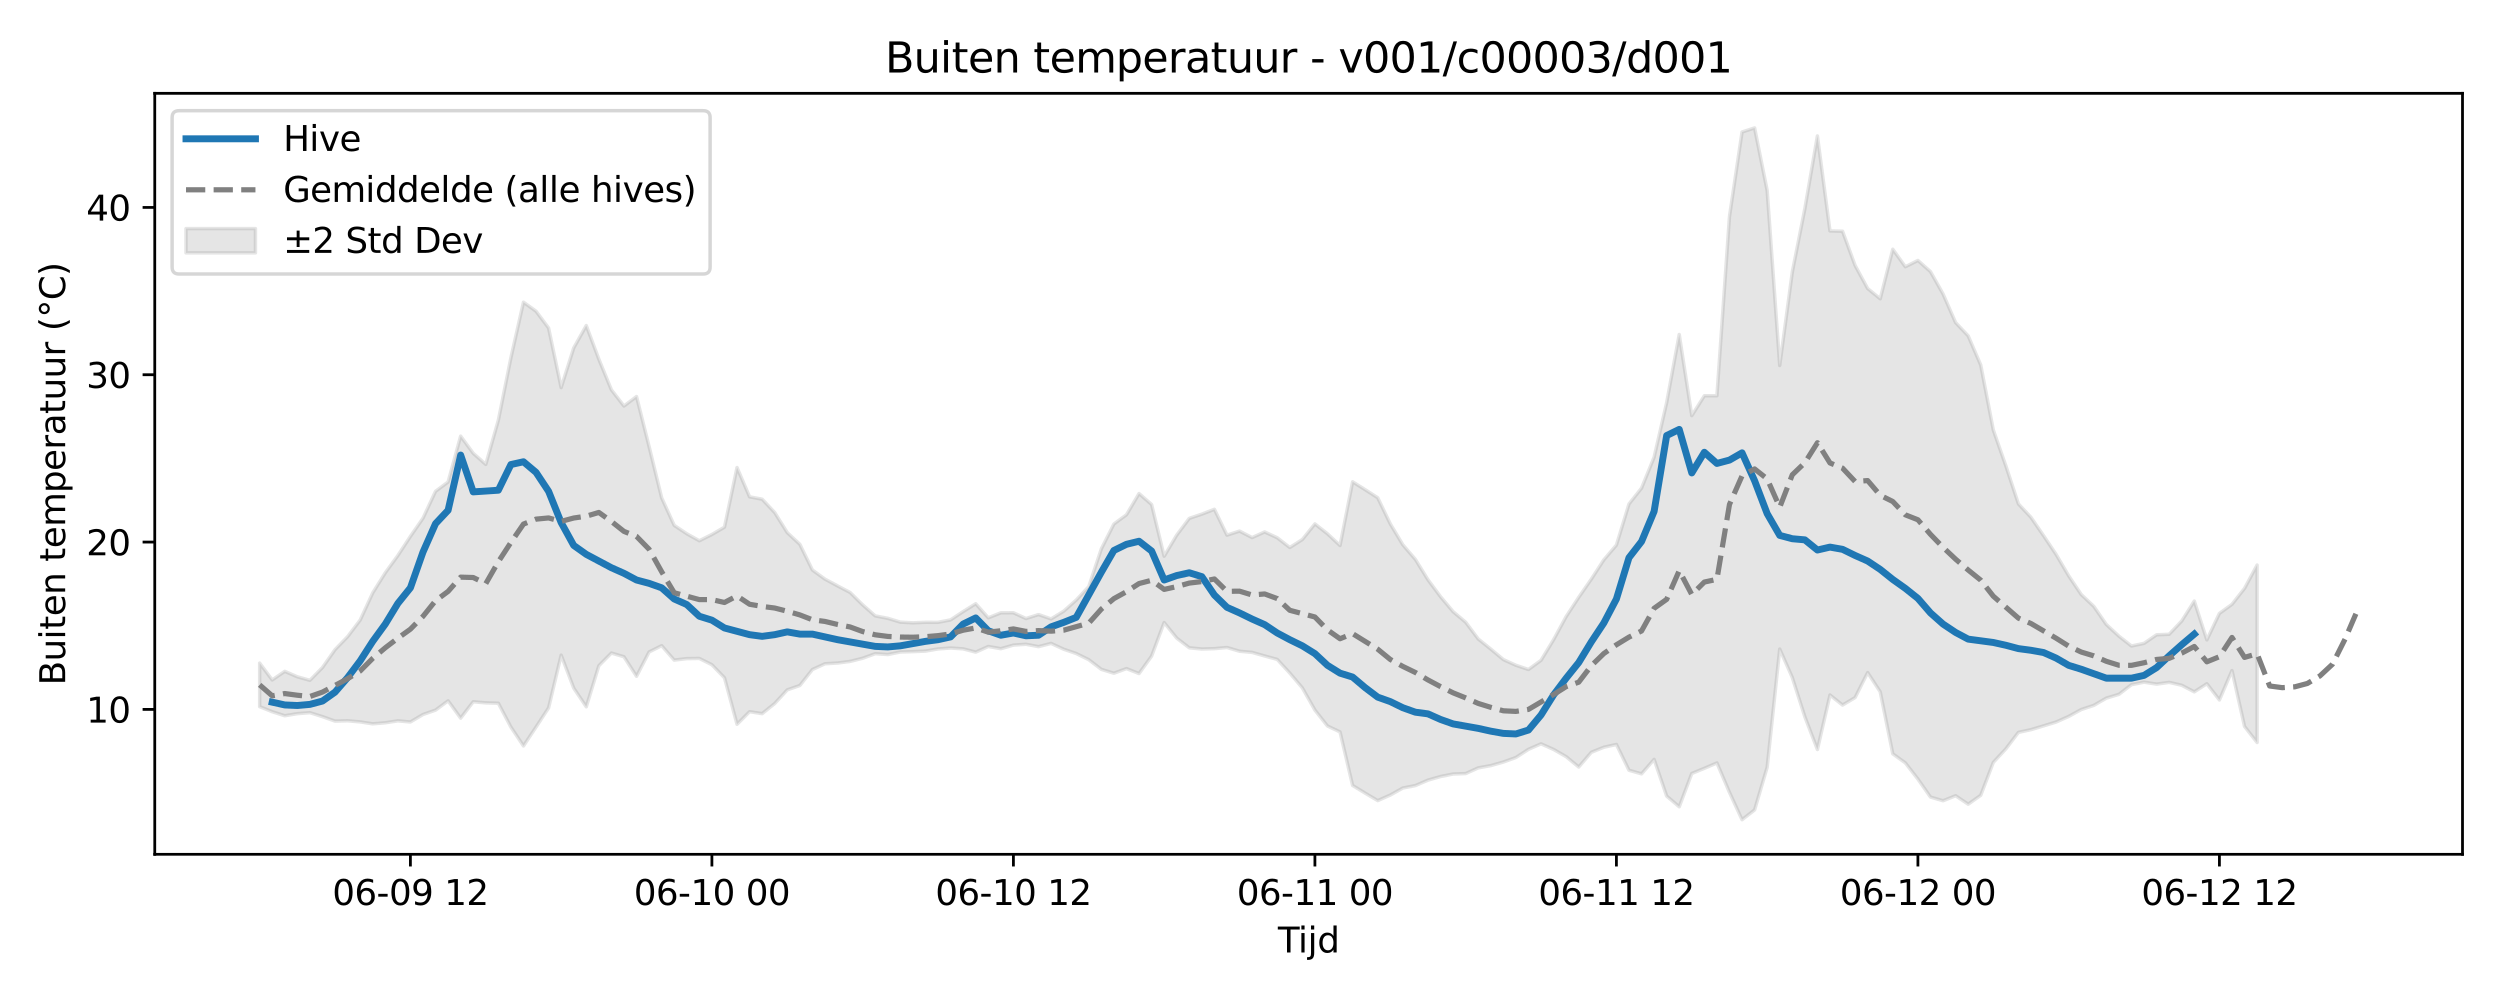 <?xml version="1.0" encoding="utf-8" standalone="no"?>
<!DOCTYPE svg PUBLIC "-//W3C//DTD SVG 1.1//EN"
  "http://www.w3.org/Graphics/SVG/1.1/DTD/svg11.dtd">
<svg xmlns:xlink="http://www.w3.org/1999/xlink" width="720pt" height="288pt" viewBox="0 0 720 288" xmlns="http://www.w3.org/2000/svg" version="1.1">
 <defs>
  <style type="text/css">*{stroke-linejoin: round; stroke-linecap: butt}</style>
 </defs>
 <g id="figure_1">
  <g id="patch_1">
   <path d="M 0 288 
L 720 288 
L 720 0 
L 0 0 
z
" style="fill: #ffffff"/>
  </g>
  <g id="axes_1">
   <g id="patch_2">
    <path d="M 44.57 246.04 
L 709.2 246.04 
L 709.2 26.88 
L 44.57 26.88 
z
" style="fill: #ffffff"/>
   </g>
   <g id="FillBetweenPolyCollection_1">
    <defs>
     <path id="m4e8c07da0f" d="M 74.78 -97.03 
L 74.78 -84.488 
L 78.398 -83.026 
L 82.016 -81.862 
L 85.635 -82.465 
L 89.253 -82.747 
L 92.871 -81.61 
L 96.489 -80.317 
L 100.107 -80.412 
L 103.725 -80.09 
L 107.343 -79.533 
L 110.961 -79.837 
L 114.579 -80.393 
L 118.197 -80.067 
L 121.815 -82.22 
L 125.433 -83.48 
L 129.051 -86.157 
L 132.669 -81.171 
L 136.287 -85.893 
L 139.905 -85.573 
L 143.523 -85.468 
L 147.141 -78.597 
L 150.759 -73.161 
L 154.377 -78.608 
L 157.995 -84.138 
L 161.613 -99.32 
L 165.231 -89.825 
L 168.849 -84.438 
L 172.467 -96.268 
L 176.085 -99.92 
L 179.703 -98.848 
L 183.321 -93.228 
L 186.939 -100.232 
L 190.557 -102.046 
L 194.175 -97.886 
L 197.793 -98.314 
L 201.411 -98.364 
L 205.029 -96.555 
L 208.647 -92.799 
L 212.265 -79.407 
L 215.883 -83.029 
L 219.501 -82.473 
L 223.119 -85.388 
L 226.737 -89.32 
L 230.355 -90.571 
L 233.973 -95.17 
L 237.591 -96.837 
L 241.209 -97.047 
L 244.827 -97.508 
L 248.445 -98.418 
L 252.063 -99.737 
L 255.681 -99.493 
L 259.299 -100.222 
L 262.917 -100.33 
L 266.535 -100.482 
L 270.153 -101.104 
L 273.771 -101.368 
L 277.389 -101.131 
L 281.008 -100.183 
L 284.626 -101.809 
L 288.244 -101.17 
L 291.862 -102.206 
L 295.48 -102.449 
L 299.098 -101.765 
L 302.716 -102.698 
L 306.334 -101.027 
L 309.952 -99.789 
L 313.57 -98.004 
L 317.188 -95.226 
L 320.806 -94.106 
L 324.424 -95.443 
L 328.042 -94.017 
L 331.66 -99.046 
L 335.278 -108.705 
L 338.896 -104.225 
L 342.514 -101.435 
L 346.132 -101.076 
L 349.75 -101.187 
L 353.368 -101.516 
L 356.986 -100.443 
L 360.604 -100.109 
L 364.222 -99.08 
L 367.84 -98.093 
L 371.458 -94.158 
L 375.076 -89.884 
L 378.694 -83.496 
L 382.312 -78.915 
L 385.93 -77.202 
L 389.548 -61.786 
L 393.166 -59.577 
L 396.784 -57.425 
L 400.402 -59.023 
L 404.02 -61.049 
L 407.638 -61.753 
L 411.256 -63.323 
L 414.874 -64.354 
L 418.492 -65.081 
L 422.11 -65.207 
L 425.728 -66.845 
L 429.346 -67.504 
L 432.964 -68.53 
L 436.582 -69.834 
L 440.2 -72.195 
L 443.818 -73.775 
L 447.436 -72.159 
L 451.054 -70.078 
L 454.672 -67.098 
L 458.29 -71.334 
L 461.908 -72.797 
L 465.526 -73.589 
L 469.144 -66.165 
L 472.762 -65.131 
L 476.381 -69.297 
L 479.999 -58.727 
L 483.617 -55.648 
L 487.235 -65.243 
L 490.853 -66.718 
L 494.471 -68.276 
L 498.089 -59.788 
L 501.707 -51.922 
L 505.325 -54.743 
L 508.943 -67.03 
L 512.561 -101.075 
L 516.179 -92.875 
L 519.797 -81.562 
L 523.415 -72.131 
L 527.033 -87.838 
L 530.651 -84.941 
L 534.269 -87.092 
L 537.887 -94.288 
L 541.505 -88.754 
L 545.123 -70.899 
L 548.741 -68.287 
L 552.359 -63.621 
L 555.977 -58.444 
L 559.595 -57.378 
L 563.213 -58.828 
L 566.831 -56.388 
L 570.449 -58.954 
L 574.067 -68.418 
L 577.685 -72.318 
L 581.303 -77.077 
L 584.921 -77.857 
L 588.539 -78.945 
L 592.157 -80.055 
L 595.775 -81.667 
L 599.393 -83.649 
L 603.011 -84.849 
L 606.629 -86.941 
L 610.247 -88.024 
L 613.865 -90.811 
L 617.483 -91.534 
L 621.101 -90.977 
L 624.719 -91.474 
L 628.337 -90.642 
L 631.955 -88.743 
L 635.573 -91.084 
L 639.191 -86.406 
L 642.809 -94.871 
L 646.427 -78.793 
L 650.045 -74.157 
L 650.045 -125.271 
L 650.045 -125.271 
L 646.427 -118.547 
L 642.809 -113.954 
L 639.191 -111.335 
L 635.573 -103.713 
L 631.955 -114.888 
L 628.337 -109.161 
L 624.719 -105.33 
L 621.101 -105.18 
L 617.483 -102.719 
L 613.865 -101.951 
L 610.247 -104.791 
L 606.629 -108.138 
L 603.011 -113.374 
L 599.393 -116.777 
L 595.775 -122.178 
L 592.157 -128.334 
L 588.539 -133.736 
L 584.921 -138.999 
L 581.303 -142.877 
L 577.685 -153.833 
L 574.067 -164.181 
L 570.449 -182.881 
L 566.831 -191.283 
L 563.213 -195.089 
L 559.595 -203.354 
L 555.977 -209.769 
L 552.359 -212.992 
L 548.741 -211.171 
L 545.123 -216.223 
L 541.505 -201.948 
L 537.887 -204.904 
L 534.269 -211.55 
L 530.651 -221.411 
L 527.033 -221.497 
L 523.415 -248.85 
L 519.797 -227.911 
L 516.179 -209.644 
L 512.561 -182.739 
L 508.943 -233.142 
L 505.325 -251.158 
L 501.707 -249.979 
L 498.089 -225.659 
L 494.471 -174.025 
L 490.853 -174.019 
L 487.235 -168.293 
L 483.617 -191.664 
L 479.999 -172.051 
L 476.381 -156.314 
L 472.762 -147.421 
L 469.144 -142.852 
L 465.526 -131.014 
L 461.908 -126.78 
L 458.29 -121.198 
L 454.672 -115.972 
L 451.054 -110.429 
L 447.436 -103.783 
L 443.818 -97.829 
L 440.2 -95.186 
L 436.582 -96.401 
L 432.964 -98.048 
L 429.346 -101.071 
L 425.728 -103.978 
L 422.11 -108.806 
L 418.492 -111.847 
L 414.874 -116.153 
L 411.256 -121.033 
L 407.638 -126.885 
L 404.02 -131.093 
L 400.402 -137.135 
L 396.784 -144.653 
L 393.166 -146.976 
L 389.548 -149.242 
L 385.93 -130.889 
L 382.312 -134.27 
L 378.694 -137.124 
L 375.076 -132.618 
L 371.458 -130.317 
L 367.84 -133.129 
L 364.222 -134.803 
L 360.604 -133.178 
L 356.986 -135.047 
L 353.368 -133.883 
L 349.75 -141.325 
L 346.132 -139.929 
L 342.514 -138.713 
L 338.896 -133.889 
L 335.278 -127.802 
L 331.66 -142.709 
L 328.042 -145.856 
L 324.424 -139.749 
L 320.806 -137.093 
L 317.188 -129.938 
L 313.57 -119.067 
L 309.952 -115.185 
L 306.334 -111.975 
L 302.716 -109.753 
L 299.098 -111.007 
L 295.48 -109.863 
L 291.862 -111.53 
L 288.244 -111.51 
L 284.626 -110.068 
L 281.008 -114.126 
L 277.389 -111.87 
L 273.771 -109.476 
L 270.153 -108.776 
L 266.535 -108.779 
L 262.917 -108.632 
L 259.299 -108.832 
L 255.681 -109.929 
L 252.063 -110.625 
L 248.445 -113.807 
L 244.827 -117.368 
L 241.209 -119.274 
L 237.591 -121.213 
L 233.973 -123.844 
L 230.355 -131.242 
L 226.737 -134.604 
L 223.119 -140.384 
L 219.501 -144.236 
L 215.883 -144.912 
L 212.265 -153.353 
L 208.647 -136.174 
L 205.029 -134.071 
L 201.411 -132.261 
L 197.793 -134.284 
L 194.175 -136.693 
L 190.557 -144.635 
L 186.939 -159.407 
L 183.321 -173.799 
L 179.703 -171.063 
L 176.085 -175.728 
L 172.467 -184.566 
L 168.849 -194.24 
L 165.231 -187.797 
L 161.613 -176.374 
L 157.995 -193.53 
L 154.377 -198.371 
L 150.759 -200.973 
L 147.141 -184.958 
L 143.523 -166.98 
L 139.905 -154.254 
L 136.287 -157.457 
L 132.669 -162.396 
L 129.051 -149.195 
L 125.433 -146.502 
L 121.815 -138.744 
L 118.197 -133.524 
L 114.579 -128.004 
L 110.961 -123.044 
L 107.343 -117.244 
L 103.725 -109.413 
L 100.107 -104.639 
L 96.489 -100.902 
L 92.871 -95.754 
L 89.253 -92.069 
L 85.635 -93.086 
L 82.016 -94.653 
L 78.398 -92.173 
L 74.78 -97.03 
z
" style="stroke: #808080; stroke-opacity: 0.2"/>
    </defs>
    <g clip-path="url(#p5888f7097f)">
     <use xlink:href="#m4e8c07da0f" x="0" y="288" style="fill: #808080; fill-opacity: 0.2; stroke: #808080; stroke-opacity: 0.2"/>
    </g>
   </g>
   <g id="matplotlib.axis_1">
    <g id="xtick_1">
     <g id="line2d_1">
      <defs>
       <path id="m072280ec1f" d="M 0 0 
L 0 3.5 
" style="stroke: #000000; stroke-width: 0.8"/>
      </defs>
      <g>
       <use xlink:href="#m072280ec1f" x="118.197" y="246.04" style="stroke: #000000; stroke-width: 0.8"/>
      </g>
     </g>
     <g id="text_1">
      <!-- 06-09 12 -->
      <g transform="translate(95.716 260.638) scale(0.1 -0.1)">
       <defs>
        <path id="DejaVuSans-30" d="M 2034 4250 
Q 1547 4250 1301 3770 
Q 1056 3291 1056 2328 
Q 1056 1369 1301 889 
Q 1547 409 2034 409 
Q 2525 409 2770 889 
Q 3016 1369 3016 2328 
Q 3016 3291 2770 3770 
Q 2525 4250 2034 4250 
z
M 2034 4750 
Q 2819 4750 3233 4129 
Q 3647 3509 3647 2328 
Q 3647 1150 3233 529 
Q 2819 -91 2034 -91 
Q 1250 -91 836 529 
Q 422 1150 422 2328 
Q 422 3509 836 4129 
Q 1250 4750 2034 4750 
z
" transform="scale(0.016)"/>
        <path id="DejaVuSans-36" d="M 2113 2584 
Q 1688 2584 1439 2293 
Q 1191 2003 1191 1497 
Q 1191 994 1439 701 
Q 1688 409 2113 409 
Q 2538 409 2786 701 
Q 3034 994 3034 1497 
Q 3034 2003 2786 2293 
Q 2538 2584 2113 2584 
z
M 3366 4563 
L 3366 3988 
Q 3128 4100 2886 4159 
Q 2644 4219 2406 4219 
Q 1781 4219 1451 3797 
Q 1122 3375 1075 2522 
Q 1259 2794 1537 2939 
Q 1816 3084 2150 3084 
Q 2853 3084 3261 2657 
Q 3669 2231 3669 1497 
Q 3669 778 3244 343 
Q 2819 -91 2113 -91 
Q 1303 -91 875 529 
Q 447 1150 447 2328 
Q 447 3434 972 4092 
Q 1497 4750 2381 4750 
Q 2619 4750 2861 4703 
Q 3103 4656 3366 4563 
z
" transform="scale(0.016)"/>
        <path id="DejaVuSans-2d" d="M 313 2009 
L 1997 2009 
L 1997 1497 
L 313 1497 
L 313 2009 
z
" transform="scale(0.016)"/>
        <path id="DejaVuSans-39" d="M 703 97 
L 703 672 
Q 941 559 1184 500 
Q 1428 441 1663 441 
Q 2288 441 2617 861 
Q 2947 1281 2994 2138 
Q 2813 1869 2534 1725 
Q 2256 1581 1919 1581 
Q 1219 1581 811 2004 
Q 403 2428 403 3163 
Q 403 3881 828 4315 
Q 1253 4750 1959 4750 
Q 2769 4750 3195 4129 
Q 3622 3509 3622 2328 
Q 3622 1225 3098 567 
Q 2575 -91 1691 -91 
Q 1453 -91 1209 -44 
Q 966 3 703 97 
z
M 1959 2075 
Q 2384 2075 2632 2365 
Q 2881 2656 2881 3163 
Q 2881 3666 2632 3958 
Q 2384 4250 1959 4250 
Q 1534 4250 1286 3958 
Q 1038 3666 1038 3163 
Q 1038 2656 1286 2365 
Q 1534 2075 1959 2075 
z
" transform="scale(0.016)"/>
        <path id="DejaVuSans-20" transform="scale(0.016)"/>
        <path id="DejaVuSans-31" d="M 794 531 
L 1825 531 
L 1825 4091 
L 703 3866 
L 703 4441 
L 1819 4666 
L 2450 4666 
L 2450 531 
L 3481 531 
L 3481 0 
L 794 0 
L 794 531 
z
" transform="scale(0.016)"/>
        <path id="DejaVuSans-32" d="M 1228 531 
L 3431 531 
L 3431 0 
L 469 0 
L 469 531 
Q 828 903 1448 1529 
Q 2069 2156 2228 2338 
Q 2531 2678 2651 2914 
Q 2772 3150 2772 3378 
Q 2772 3750 2511 3984 
Q 2250 4219 1831 4219 
Q 1534 4219 1204 4116 
Q 875 4013 500 3803 
L 500 4441 
Q 881 4594 1212 4672 
Q 1544 4750 1819 4750 
Q 2544 4750 2975 4387 
Q 3406 4025 3406 3419 
Q 3406 3131 3298 2873 
Q 3191 2616 2906 2266 
Q 2828 2175 2409 1742 
Q 1991 1309 1228 531 
z
" transform="scale(0.016)"/>
       </defs>
       <use xlink:href="#DejaVuSans-30"/>
       <use xlink:href="#DejaVuSans-36" transform="translate(63.623 0)"/>
       <use xlink:href="#DejaVuSans-2d" transform="translate(127.246 0)"/>
       <use xlink:href="#DejaVuSans-30" transform="translate(163.33 0)"/>
       <use xlink:href="#DejaVuSans-39" transform="translate(226.953 0)"/>
       <use xlink:href="#DejaVuSans-20" transform="translate(290.576 0)"/>
       <use xlink:href="#DejaVuSans-31" transform="translate(322.363 0)"/>
       <use xlink:href="#DejaVuSans-32" transform="translate(385.986 0)"/>
      </g>
     </g>
    </g>
    <g id="xtick_2">
     <g id="line2d_2">
      <g>
       <use xlink:href="#m072280ec1f" x="205.029" y="246.04" style="stroke: #000000; stroke-width: 0.8"/>
      </g>
     </g>
     <g id="text_2">
      <!-- 06-10 00 -->
      <g transform="translate(182.549 260.638) scale(0.1 -0.1)">
       <use xlink:href="#DejaVuSans-30"/>
       <use xlink:href="#DejaVuSans-36" transform="translate(63.623 0)"/>
       <use xlink:href="#DejaVuSans-2d" transform="translate(127.246 0)"/>
       <use xlink:href="#DejaVuSans-31" transform="translate(163.33 0)"/>
       <use xlink:href="#DejaVuSans-30" transform="translate(226.953 0)"/>
       <use xlink:href="#DejaVuSans-20" transform="translate(290.576 0)"/>
       <use xlink:href="#DejaVuSans-30" transform="translate(322.363 0)"/>
       <use xlink:href="#DejaVuSans-30" transform="translate(385.986 0)"/>
      </g>
     </g>
    </g>
    <g id="xtick_3">
     <g id="line2d_3">
      <g>
       <use xlink:href="#m072280ec1f" x="291.862" y="246.04" style="stroke: #000000; stroke-width: 0.8"/>
      </g>
     </g>
     <g id="text_3">
      <!-- 06-10 12 -->
      <g transform="translate(269.381 260.638) scale(0.1 -0.1)">
       <use xlink:href="#DejaVuSans-30"/>
       <use xlink:href="#DejaVuSans-36" transform="translate(63.623 0)"/>
       <use xlink:href="#DejaVuSans-2d" transform="translate(127.246 0)"/>
       <use xlink:href="#DejaVuSans-31" transform="translate(163.33 0)"/>
       <use xlink:href="#DejaVuSans-30" transform="translate(226.953 0)"/>
       <use xlink:href="#DejaVuSans-20" transform="translate(290.576 0)"/>
       <use xlink:href="#DejaVuSans-31" transform="translate(322.363 0)"/>
       <use xlink:href="#DejaVuSans-32" transform="translate(385.986 0)"/>
      </g>
     </g>
    </g>
    <g id="xtick_4">
     <g id="line2d_4">
      <g>
       <use xlink:href="#m072280ec1f" x="378.694" y="246.04" style="stroke: #000000; stroke-width: 0.8"/>
      </g>
     </g>
     <g id="text_4">
      <!-- 06-11 00 -->
      <g transform="translate(356.214 260.638) scale(0.1 -0.1)">
       <use xlink:href="#DejaVuSans-30"/>
       <use xlink:href="#DejaVuSans-36" transform="translate(63.623 0)"/>
       <use xlink:href="#DejaVuSans-2d" transform="translate(127.246 0)"/>
       <use xlink:href="#DejaVuSans-31" transform="translate(163.33 0)"/>
       <use xlink:href="#DejaVuSans-31" transform="translate(226.953 0)"/>
       <use xlink:href="#DejaVuSans-20" transform="translate(290.576 0)"/>
       <use xlink:href="#DejaVuSans-30" transform="translate(322.363 0)"/>
       <use xlink:href="#DejaVuSans-30" transform="translate(385.986 0)"/>
      </g>
     </g>
    </g>
    <g id="xtick_5">
     <g id="line2d_5">
      <g>
       <use xlink:href="#m072280ec1f" x="465.526" y="246.04" style="stroke: #000000; stroke-width: 0.8"/>
      </g>
     </g>
     <g id="text_5">
      <!-- 06-11 12 -->
      <g transform="translate(443.046 260.638) scale(0.1 -0.1)">
       <use xlink:href="#DejaVuSans-30"/>
       <use xlink:href="#DejaVuSans-36" transform="translate(63.623 0)"/>
       <use xlink:href="#DejaVuSans-2d" transform="translate(127.246 0)"/>
       <use xlink:href="#DejaVuSans-31" transform="translate(163.33 0)"/>
       <use xlink:href="#DejaVuSans-31" transform="translate(226.953 0)"/>
       <use xlink:href="#DejaVuSans-20" transform="translate(290.576 0)"/>
       <use xlink:href="#DejaVuSans-31" transform="translate(322.363 0)"/>
       <use xlink:href="#DejaVuSans-32" transform="translate(385.986 0)"/>
      </g>
     </g>
    </g>
    <g id="xtick_6">
     <g id="line2d_6">
      <g>
       <use xlink:href="#m072280ec1f" x="552.359" y="246.04" style="stroke: #000000; stroke-width: 0.8"/>
      </g>
     </g>
     <g id="text_6">
      <!-- 06-12 00 -->
      <g transform="translate(529.878 260.638) scale(0.1 -0.1)">
       <use xlink:href="#DejaVuSans-30"/>
       <use xlink:href="#DejaVuSans-36" transform="translate(63.623 0)"/>
       <use xlink:href="#DejaVuSans-2d" transform="translate(127.246 0)"/>
       <use xlink:href="#DejaVuSans-31" transform="translate(163.33 0)"/>
       <use xlink:href="#DejaVuSans-32" transform="translate(226.953 0)"/>
       <use xlink:href="#DejaVuSans-20" transform="translate(290.576 0)"/>
       <use xlink:href="#DejaVuSans-30" transform="translate(322.363 0)"/>
       <use xlink:href="#DejaVuSans-30" transform="translate(385.986 0)"/>
      </g>
     </g>
    </g>
    <g id="xtick_7">
     <g id="line2d_7">
      <g>
       <use xlink:href="#m072280ec1f" x="639.191" y="246.04" style="stroke: #000000; stroke-width: 0.8"/>
      </g>
     </g>
     <g id="text_7">
      <!-- 06-12 12 -->
      <g transform="translate(616.711 260.638) scale(0.1 -0.1)">
       <use xlink:href="#DejaVuSans-30"/>
       <use xlink:href="#DejaVuSans-36" transform="translate(63.623 0)"/>
       <use xlink:href="#DejaVuSans-2d" transform="translate(127.246 0)"/>
       <use xlink:href="#DejaVuSans-31" transform="translate(163.33 0)"/>
       <use xlink:href="#DejaVuSans-32" transform="translate(226.953 0)"/>
       <use xlink:href="#DejaVuSans-20" transform="translate(290.576 0)"/>
       <use xlink:href="#DejaVuSans-31" transform="translate(322.363 0)"/>
       <use xlink:href="#DejaVuSans-32" transform="translate(385.986 0)"/>
      </g>
     </g>
    </g>
    <g id="text_8">
     <!-- Tijd -->
     <g transform="translate(368.035 274.317) scale(0.1 -0.1)">
      <defs>
       <path id="DejaVuSans-54" d="M -19 4666 
L 3928 4666 
L 3928 4134 
L 2272 4134 
L 2272 0 
L 1638 0 
L 1638 4134 
L -19 4134 
L -19 4666 
z
" transform="scale(0.016)"/>
       <path id="DejaVuSans-69" d="M 603 3500 
L 1178 3500 
L 1178 0 
L 603 0 
L 603 3500 
z
M 603 4863 
L 1178 4863 
L 1178 4134 
L 603 4134 
L 603 4863 
z
" transform="scale(0.016)"/>
       <path id="DejaVuSans-6a" d="M 603 3500 
L 1178 3500 
L 1178 -63 
Q 1178 -731 923 -1031 
Q 669 -1331 103 -1331 
L -116 -1331 
L -116 -844 
L 38 -844 
Q 366 -844 484 -692 
Q 603 -541 603 -63 
L 603 3500 
z
M 603 4863 
L 1178 4863 
L 1178 4134 
L 603 4134 
L 603 4863 
z
" transform="scale(0.016)"/>
       <path id="DejaVuSans-64" d="M 2906 2969 
L 2906 4863 
L 3481 4863 
L 3481 0 
L 2906 0 
L 2906 525 
Q 2725 213 2448 61 
Q 2172 -91 1784 -91 
Q 1150 -91 751 415 
Q 353 922 353 1747 
Q 353 2572 751 3078 
Q 1150 3584 1784 3584 
Q 2172 3584 2448 3432 
Q 2725 3281 2906 2969 
z
M 947 1747 
Q 947 1113 1208 752 
Q 1469 391 1925 391 
Q 2381 391 2643 752 
Q 2906 1113 2906 1747 
Q 2906 2381 2643 2742 
Q 2381 3103 1925 3103 
Q 1469 3103 1208 2742 
Q 947 2381 947 1747 
z
" transform="scale(0.016)"/>
      </defs>
      <use xlink:href="#DejaVuSans-54"/>
      <use xlink:href="#DejaVuSans-69" transform="translate(57.959 0)"/>
      <use xlink:href="#DejaVuSans-6a" transform="translate(85.742 0)"/>
      <use xlink:href="#DejaVuSans-64" transform="translate(113.525 0)"/>
     </g>
    </g>
   </g>
   <g id="matplotlib.axis_2">
    <g id="ytick_1">
     <g id="line2d_8">
      <defs>
       <path id="mf2cceedff3" d="M 0 0 
L -3.5 0 
" style="stroke: #000000; stroke-width: 0.8"/>
      </defs>
      <g>
       <use xlink:href="#mf2cceedff3" x="44.57" y="204.309" style="stroke: #000000; stroke-width: 0.8"/>
      </g>
     </g>
     <g id="text_9">
      <!-- 10 -->
      <g transform="translate(24.845 208.108) scale(0.1 -0.1)">
       <use xlink:href="#DejaVuSans-31"/>
       <use xlink:href="#DejaVuSans-30" transform="translate(63.623 0)"/>
      </g>
     </g>
    </g>
    <g id="ytick_2">
     <g id="line2d_9">
      <g>
       <use xlink:href="#mf2cceedff3" x="44.57" y="156.119" style="stroke: #000000; stroke-width: 0.8"/>
      </g>
     </g>
     <g id="text_10">
      <!-- 20 -->
      <g transform="translate(24.845 159.918) scale(0.1 -0.1)">
       <use xlink:href="#DejaVuSans-32"/>
       <use xlink:href="#DejaVuSans-30" transform="translate(63.623 0)"/>
      </g>
     </g>
    </g>
    <g id="ytick_3">
     <g id="line2d_10">
      <g>
       <use xlink:href="#mf2cceedff3" x="44.57" y="107.929" style="stroke: #000000; stroke-width: 0.8"/>
      </g>
     </g>
     <g id="text_11">
      <!-- 30 -->
      <g transform="translate(24.845 111.729) scale(0.1 -0.1)">
       <defs>
        <path id="DejaVuSans-33" d="M 2597 2516 
Q 3050 2419 3304 2112 
Q 3559 1806 3559 1356 
Q 3559 666 3084 287 
Q 2609 -91 1734 -91 
Q 1441 -91 1130 -33 
Q 819 25 488 141 
L 488 750 
Q 750 597 1062 519 
Q 1375 441 1716 441 
Q 2309 441 2620 675 
Q 2931 909 2931 1356 
Q 2931 1769 2642 2001 
Q 2353 2234 1838 2234 
L 1294 2234 
L 1294 2753 
L 1863 2753 
Q 2328 2753 2575 2939 
Q 2822 3125 2822 3475 
Q 2822 3834 2567 4026 
Q 2313 4219 1838 4219 
Q 1578 4219 1281 4162 
Q 984 4106 628 3988 
L 628 4550 
Q 988 4650 1302 4700 
Q 1616 4750 1894 4750 
Q 2613 4750 3031 4423 
Q 3450 4097 3450 3541 
Q 3450 3153 3228 2886 
Q 3006 2619 2597 2516 
z
" transform="scale(0.016)"/>
       </defs>
       <use xlink:href="#DejaVuSans-33"/>
       <use xlink:href="#DejaVuSans-30" transform="translate(63.623 0)"/>
      </g>
     </g>
    </g>
    <g id="ytick_4">
     <g id="line2d_11">
      <g>
       <use xlink:href="#mf2cceedff3" x="44.57" y="59.739" style="stroke: #000000; stroke-width: 0.8"/>
      </g>
     </g>
     <g id="text_12">
      <!-- 40 -->
      <g transform="translate(24.845 63.539) scale(0.1 -0.1)">
       <defs>
        <path id="DejaVuSans-34" d="M 2419 4116 
L 825 1625 
L 2419 1625 
L 2419 4116 
z
M 2253 4666 
L 3047 4666 
L 3047 1625 
L 3713 1625 
L 3713 1100 
L 3047 1100 
L 3047 0 
L 2419 0 
L 2419 1100 
L 313 1100 
L 313 1709 
L 2253 4666 
z
" transform="scale(0.016)"/>
       </defs>
       <use xlink:href="#DejaVuSans-34"/>
       <use xlink:href="#DejaVuSans-30" transform="translate(63.623 0)"/>
      </g>
     </g>
    </g>
    <g id="text_13">
     <!-- Buiten temperatuur (°C) -->
     <g transform="translate(18.765 197.355) rotate(-90) scale(0.1 -0.1)">
      <defs>
       <path id="DejaVuSans-42" d="M 1259 2228 
L 1259 519 
L 2272 519 
Q 2781 519 3026 730 
Q 3272 941 3272 1375 
Q 3272 1813 3026 2020 
Q 2781 2228 2272 2228 
L 1259 2228 
z
M 1259 4147 
L 1259 2741 
L 2194 2741 
Q 2656 2741 2882 2914 
Q 3109 3088 3109 3444 
Q 3109 3797 2882 3972 
Q 2656 4147 2194 4147 
L 1259 4147 
z
M 628 4666 
L 2241 4666 
Q 2963 4666 3353 4366 
Q 3744 4066 3744 3513 
Q 3744 3084 3544 2831 
Q 3344 2578 2956 2516 
Q 3422 2416 3680 2098 
Q 3938 1781 3938 1306 
Q 3938 681 3513 340 
Q 3088 0 2303 0 
L 628 0 
L 628 4666 
z
" transform="scale(0.016)"/>
       <path id="DejaVuSans-75" d="M 544 1381 
L 544 3500 
L 1119 3500 
L 1119 1403 
Q 1119 906 1312 657 
Q 1506 409 1894 409 
Q 2359 409 2629 706 
Q 2900 1003 2900 1516 
L 2900 3500 
L 3475 3500 
L 3475 0 
L 2900 0 
L 2900 538 
Q 2691 219 2414 64 
Q 2138 -91 1772 -91 
Q 1169 -91 856 284 
Q 544 659 544 1381 
z
M 1991 3584 
L 1991 3584 
z
" transform="scale(0.016)"/>
       <path id="DejaVuSans-74" d="M 1172 4494 
L 1172 3500 
L 2356 3500 
L 2356 3053 
L 1172 3053 
L 1172 1153 
Q 1172 725 1289 603 
Q 1406 481 1766 481 
L 2356 481 
L 2356 0 
L 1766 0 
Q 1100 0 847 248 
Q 594 497 594 1153 
L 594 3053 
L 172 3053 
L 172 3500 
L 594 3500 
L 594 4494 
L 1172 4494 
z
" transform="scale(0.016)"/>
       <path id="DejaVuSans-65" d="M 3597 1894 
L 3597 1613 
L 953 1613 
Q 991 1019 1311 708 
Q 1631 397 2203 397 
Q 2534 397 2845 478 
Q 3156 559 3463 722 
L 3463 178 
Q 3153 47 2828 -22 
Q 2503 -91 2169 -91 
Q 1331 -91 842 396 
Q 353 884 353 1716 
Q 353 2575 817 3079 
Q 1281 3584 2069 3584 
Q 2775 3584 3186 3129 
Q 3597 2675 3597 1894 
z
M 3022 2063 
Q 3016 2534 2758 2815 
Q 2500 3097 2075 3097 
Q 1594 3097 1305 2825 
Q 1016 2553 972 2059 
L 3022 2063 
z
" transform="scale(0.016)"/>
       <path id="DejaVuSans-6e" d="M 3513 2113 
L 3513 0 
L 2938 0 
L 2938 2094 
Q 2938 2591 2744 2837 
Q 2550 3084 2163 3084 
Q 1697 3084 1428 2787 
Q 1159 2491 1159 1978 
L 1159 0 
L 581 0 
L 581 3500 
L 1159 3500 
L 1159 2956 
Q 1366 3272 1645 3428 
Q 1925 3584 2291 3584 
Q 2894 3584 3203 3211 
Q 3513 2838 3513 2113 
z
" transform="scale(0.016)"/>
       <path id="DejaVuSans-6d" d="M 3328 2828 
Q 3544 3216 3844 3400 
Q 4144 3584 4550 3584 
Q 5097 3584 5394 3201 
Q 5691 2819 5691 2113 
L 5691 0 
L 5113 0 
L 5113 2094 
Q 5113 2597 4934 2840 
Q 4756 3084 4391 3084 
Q 3944 3084 3684 2787 
Q 3425 2491 3425 1978 
L 3425 0 
L 2847 0 
L 2847 2094 
Q 2847 2600 2669 2842 
Q 2491 3084 2119 3084 
Q 1678 3084 1418 2786 
Q 1159 2488 1159 1978 
L 1159 0 
L 581 0 
L 581 3500 
L 1159 3500 
L 1159 2956 
Q 1356 3278 1631 3431 
Q 1906 3584 2284 3584 
Q 2666 3584 2933 3390 
Q 3200 3197 3328 2828 
z
" transform="scale(0.016)"/>
       <path id="DejaVuSans-70" d="M 1159 525 
L 1159 -1331 
L 581 -1331 
L 581 3500 
L 1159 3500 
L 1159 2969 
Q 1341 3281 1617 3432 
Q 1894 3584 2278 3584 
Q 2916 3584 3314 3078 
Q 3713 2572 3713 1747 
Q 3713 922 3314 415 
Q 2916 -91 2278 -91 
Q 1894 -91 1617 61 
Q 1341 213 1159 525 
z
M 3116 1747 
Q 3116 2381 2855 2742 
Q 2594 3103 2138 3103 
Q 1681 3103 1420 2742 
Q 1159 2381 1159 1747 
Q 1159 1113 1420 752 
Q 1681 391 2138 391 
Q 2594 391 2855 752 
Q 3116 1113 3116 1747 
z
" transform="scale(0.016)"/>
       <path id="DejaVuSans-72" d="M 2631 2963 
Q 2534 3019 2420 3045 
Q 2306 3072 2169 3072 
Q 1681 3072 1420 2755 
Q 1159 2438 1159 1844 
L 1159 0 
L 581 0 
L 581 3500 
L 1159 3500 
L 1159 2956 
Q 1341 3275 1631 3429 
Q 1922 3584 2338 3584 
Q 2397 3584 2469 3576 
Q 2541 3569 2628 3553 
L 2631 2963 
z
" transform="scale(0.016)"/>
       <path id="DejaVuSans-61" d="M 2194 1759 
Q 1497 1759 1228 1600 
Q 959 1441 959 1056 
Q 959 750 1161 570 
Q 1363 391 1709 391 
Q 2188 391 2477 730 
Q 2766 1069 2766 1631 
L 2766 1759 
L 2194 1759 
z
M 3341 1997 
L 3341 0 
L 2766 0 
L 2766 531 
Q 2569 213 2275 61 
Q 1981 -91 1556 -91 
Q 1019 -91 701 211 
Q 384 513 384 1019 
Q 384 1609 779 1909 
Q 1175 2209 1959 2209 
L 2766 2209 
L 2766 2266 
Q 2766 2663 2505 2880 
Q 2244 3097 1772 3097 
Q 1472 3097 1187 3025 
Q 903 2953 641 2809 
L 641 3341 
Q 956 3463 1253 3523 
Q 1550 3584 1831 3584 
Q 2591 3584 2966 3190 
Q 3341 2797 3341 1997 
z
" transform="scale(0.016)"/>
       <path id="DejaVuSans-28" d="M 1984 4856 
Q 1566 4138 1362 3434 
Q 1159 2731 1159 2009 
Q 1159 1288 1364 580 
Q 1569 -128 1984 -844 
L 1484 -844 
Q 1016 -109 783 600 
Q 550 1309 550 2009 
Q 550 2706 781 3412 
Q 1013 4119 1484 4856 
L 1984 4856 
z
" transform="scale(0.016)"/>
       <path id="DejaVuSans-b0" d="M 1600 4347 
Q 1350 4347 1178 4173 
Q 1006 4000 1006 3750 
Q 1006 3503 1178 3333 
Q 1350 3163 1600 3163 
Q 1850 3163 2022 3333 
Q 2194 3503 2194 3750 
Q 2194 3997 2020 4172 
Q 1847 4347 1600 4347 
z
M 1600 4750 
Q 1800 4750 1984 4673 
Q 2169 4597 2303 4453 
Q 2447 4313 2519 4134 
Q 2591 3956 2591 3750 
Q 2591 3338 2302 3052 
Q 2013 2766 1594 2766 
Q 1172 2766 890 3047 
Q 609 3328 609 3750 
Q 609 4169 896 4459 
Q 1184 4750 1600 4750 
z
" transform="scale(0.016)"/>
       <path id="DejaVuSans-43" d="M 4122 4306 
L 4122 3641 
Q 3803 3938 3442 4084 
Q 3081 4231 2675 4231 
Q 1875 4231 1450 3742 
Q 1025 3253 1025 2328 
Q 1025 1406 1450 917 
Q 1875 428 2675 428 
Q 3081 428 3442 575 
Q 3803 722 4122 1019 
L 4122 359 
Q 3791 134 3420 21 
Q 3050 -91 2638 -91 
Q 1578 -91 968 557 
Q 359 1206 359 2328 
Q 359 3453 968 4101 
Q 1578 4750 2638 4750 
Q 3056 4750 3426 4639 
Q 3797 4528 4122 4306 
z
" transform="scale(0.016)"/>
       <path id="DejaVuSans-29" d="M 513 4856 
L 1013 4856 
Q 1481 4119 1714 3412 
Q 1947 2706 1947 2009 
Q 1947 1309 1714 600 
Q 1481 -109 1013 -844 
L 513 -844 
Q 928 -128 1133 580 
Q 1338 1288 1338 2009 
Q 1338 2731 1133 3434 
Q 928 4138 513 4856 
z
" transform="scale(0.016)"/>
      </defs>
      <use xlink:href="#DejaVuSans-42"/>
      <use xlink:href="#DejaVuSans-75" transform="translate(68.604 0)"/>
      <use xlink:href="#DejaVuSans-69" transform="translate(131.982 0)"/>
      <use xlink:href="#DejaVuSans-74" transform="translate(159.766 0)"/>
      <use xlink:href="#DejaVuSans-65" transform="translate(198.975 0)"/>
      <use xlink:href="#DejaVuSans-6e" transform="translate(260.498 0)"/>
      <use xlink:href="#DejaVuSans-20" transform="translate(323.877 0)"/>
      <use xlink:href="#DejaVuSans-74" transform="translate(355.664 0)"/>
      <use xlink:href="#DejaVuSans-65" transform="translate(394.873 0)"/>
      <use xlink:href="#DejaVuSans-6d" transform="translate(456.396 0)"/>
      <use xlink:href="#DejaVuSans-70" transform="translate(553.809 0)"/>
      <use xlink:href="#DejaVuSans-65" transform="translate(617.285 0)"/>
      <use xlink:href="#DejaVuSans-72" transform="translate(678.809 0)"/>
      <use xlink:href="#DejaVuSans-61" transform="translate(719.922 0)"/>
      <use xlink:href="#DejaVuSans-74" transform="translate(781.201 0)"/>
      <use xlink:href="#DejaVuSans-75" transform="translate(820.41 0)"/>
      <use xlink:href="#DejaVuSans-75" transform="translate(883.789 0)"/>
      <use xlink:href="#DejaVuSans-72" transform="translate(947.168 0)"/>
      <use xlink:href="#DejaVuSans-20" transform="translate(988.281 0)"/>
      <use xlink:href="#DejaVuSans-28" transform="translate(1020.068 0)"/>
      <use xlink:href="#DejaVuSans-b0" transform="translate(1059.082 0)"/>
      <use xlink:href="#DejaVuSans-43" transform="translate(1109.082 0)"/>
      <use xlink:href="#DejaVuSans-29" transform="translate(1178.906 0)"/>
     </g>
    </g>
   </g>
   <g id="line2d_12">
    <path d="M 78.398 202.221 
L 82.016 203.024 
L 85.635 203.185 
L 89.253 202.864 
L 92.871 201.9 
L 96.489 199.33 
L 100.107 195.153 
L 103.725 190.334 
L 107.343 184.712 
L 110.961 179.732 
L 114.579 173.789 
L 118.197 169.291 
L 121.815 159.011 
L 125.433 150.818 
L 129.051 146.963 
L 132.669 131.061 
L 136.287 141.662 
L 143.523 141.18 
L 147.141 133.791 
L 150.759 132.988 
L 154.377 136.04 
L 157.995 141.502 
L 161.613 150.497 
L 165.231 157.083 
L 168.849 159.653 
L 176.085 163.508 
L 179.703 165.115 
L 183.321 167.042 
L 186.939 168.006 
L 190.557 169.291 
L 194.175 172.504 
L 197.793 174.11 
L 201.411 177.483 
L 205.029 178.608 
L 208.647 180.857 
L 215.883 182.784 
L 219.501 183.266 
L 223.119 182.784 
L 226.737 181.981 
L 230.355 182.624 
L 233.973 182.624 
L 241.209 184.23 
L 252.063 186.158 
L 255.681 186.318 
L 259.299 185.997 
L 266.535 184.712 
L 270.153 184.23 
L 273.771 183.427 
L 277.389 179.732 
L 281.008 177.965 
L 284.626 181.66 
L 288.244 182.945 
L 291.862 182.302 
L 295.48 183.106 
L 299.098 182.945 
L 302.716 180.536 
L 306.334 179.25 
L 309.952 177.805 
L 317.188 164.793 
L 320.806 158.529 
L 324.424 156.762 
L 328.042 155.878 
L 331.66 158.689 
L 335.278 167.042 
L 338.896 165.757 
L 342.514 164.954 
L 346.132 166.079 
L 349.75 171.379 
L 353.368 174.913 
L 356.986 176.52 
L 360.604 178.287 
L 364.222 179.893 
L 367.84 182.302 
L 371.458 184.23 
L 375.076 185.997 
L 378.694 188.246 
L 382.312 191.619 
L 385.93 193.868 
L 389.548 194.992 
L 393.166 198.045 
L 396.784 200.775 
L 400.402 202.06 
L 404.02 203.827 
L 407.638 205.112 
L 411.256 205.594 
L 414.874 207.201 
L 418.492 208.486 
L 425.728 209.771 
L 429.346 210.574 
L 432.964 211.216 
L 436.582 211.377 
L 440.2 210.253 
L 443.818 205.916 
L 447.436 200.133 
L 451.054 195.314 
L 454.672 190.816 
L 458.29 184.873 
L 461.908 179.411 
L 465.526 172.504 
L 469.144 160.617 
L 472.762 155.959 
L 476.381 147.284 
L 479.999 125.438 
L 483.617 123.671 
L 487.235 136.201 
L 490.853 130.257 
L 494.471 133.47 
L 498.089 132.506 
L 501.707 130.418 
L 505.325 138.45 
L 508.943 147.927 
L 512.561 154.192 
L 516.179 155.155 
L 519.797 155.477 
L 523.415 158.408 
L 527.033 157.565 
L 530.651 158.208 
L 534.269 159.974 
L 537.887 161.581 
L 541.505 163.99 
L 545.123 166.882 
L 548.741 169.452 
L 552.359 172.343 
L 555.977 176.52 
L 559.595 179.732 
L 563.213 182.142 
L 566.831 184.069 
L 574.067 185.033 
L 577.685 185.836 
L 581.303 186.8 
L 584.921 187.282 
L 588.539 187.925 
L 592.157 189.531 
L 595.775 191.619 
L 599.393 192.744 
L 606.629 195.314 
L 613.865 195.314 
L 617.483 194.511 
L 621.101 192.262 
L 624.719 188.888 
L 628.337 185.676 
L 631.955 182.624 
L 631.955 182.624 
" clip-path="url(#p5888f7097f)" style="fill: none; stroke: #1f77b4; stroke-width: 2; stroke-linecap: square"/>
   </g>
   <g id="line2d_13">
    <path d="M 74.78 197.241 
L 78.398 200.4 
L 82.016 199.743 
L 85.635 200.225 
L 89.253 200.592 
L 92.871 199.318 
L 100.107 195.474 
L 103.725 193.248 
L 107.343 189.611 
L 110.961 186.559 
L 114.579 183.802 
L 118.197 181.205 
L 121.815 177.518 
L 125.433 173.009 
L 129.051 170.324 
L 132.669 166.216 
L 136.287 166.325 
L 139.905 168.086 
L 143.523 161.776 
L 147.141 156.223 
L 150.759 150.933 
L 154.377 149.51 
L 157.995 149.166 
L 161.613 150.153 
L 165.231 149.189 
L 168.849 148.661 
L 172.467 147.583 
L 176.085 150.176 
L 179.703 153.044 
L 183.321 154.486 
L 186.939 158.181 
L 190.557 164.66 
L 194.175 170.71 
L 201.411 172.687 
L 205.029 172.687 
L 208.647 173.514 
L 212.265 171.62 
L 215.883 174.03 
L 219.501 174.646 
L 223.119 175.114 
L 226.737 176.038 
L 230.355 177.093 
L 233.973 178.493 
L 237.591 178.975 
L 241.209 179.839 
L 244.827 180.562 
L 248.445 181.887 
L 252.063 182.819 
L 255.681 183.289 
L 259.299 183.473 
L 262.917 183.519 
L 266.535 183.37 
L 270.153 183.06 
L 273.771 182.578 
L 277.389 181.499 
L 281.008 180.845 
L 284.626 182.062 
L 288.244 181.66 
L 291.862 181.132 
L 295.48 181.844 
L 299.098 181.614 
L 302.716 181.775 
L 306.334 181.499 
L 313.57 179.465 
L 317.188 175.418 
L 320.806 172.401 
L 324.424 170.404 
L 328.042 168.063 
L 331.66 167.123 
L 335.278 169.746 
L 338.896 168.943 
L 342.514 167.926 
L 346.132 167.497 
L 349.75 166.744 
L 353.368 170.301 
L 356.986 170.255 
L 360.604 171.356 
L 364.222 171.058 
L 367.84 172.389 
L 371.458 175.762 
L 378.694 177.69 
L 382.312 181.408 
L 385.93 183.955 
L 389.548 182.486 
L 396.784 186.961 
L 400.402 189.921 
L 404.02 191.929 
L 407.638 193.681 
L 411.256 195.822 
L 414.874 197.746 
L 418.492 199.536 
L 422.11 200.993 
L 425.728 202.588 
L 429.346 203.713 
L 432.964 204.711 
L 436.582 204.883 
L 440.2 204.309 
L 447.436 200.029 
L 451.054 197.746 
L 454.672 196.465 
L 458.29 191.734 
L 461.908 188.211 
L 465.526 185.699 
L 469.144 183.491 
L 472.762 181.724 
L 476.381 175.194 
L 479.999 172.611 
L 483.617 164.344 
L 487.235 171.232 
L 490.853 167.631 
L 494.471 166.85 
L 498.089 145.277 
L 501.707 137.05 
L 505.325 135.05 
L 508.943 137.914 
L 512.561 146.093 
L 516.179 136.74 
L 519.797 133.263 
L 523.415 127.509 
L 527.033 133.332 
L 530.651 134.824 
L 534.269 138.679 
L 537.887 138.404 
L 541.505 142.649 
L 545.123 144.439 
L 548.741 148.271 
L 552.359 149.694 
L 555.977 153.893 
L 559.595 157.634 
L 563.213 161.042 
L 566.831 164.164 
L 570.449 167.082 
L 574.067 171.701 
L 581.303 178.023 
L 584.921 179.572 
L 592.157 183.806 
L 595.775 186.077 
L 599.393 187.787 
L 603.011 188.888 
L 606.629 190.46 
L 610.247 191.592 
L 613.865 191.619 
L 617.483 190.873 
L 621.101 189.921 
L 624.719 189.598 
L 628.337 188.099 
L 631.955 186.184 
L 635.573 190.602 
L 639.191 189.129 
L 642.809 183.588 
L 646.427 189.33 
L 650.045 188.286 
L 653.663 197.563 
L 657.281 198.045 
L 660.899 197.804 
L 664.517 196.84 
L 668.135 194.671 
L 671.754 191.298 
L 675.372 184.069 
L 678.99 175.636 
L 678.99 175.636 
" clip-path="url(#p5888f7097f)" style="fill: none; stroke-dasharray: 5.55,2.4; stroke-dashoffset: 0; stroke: #808080; stroke-width: 1.5"/>
   </g>
   <g id="patch_3">
    <path d="M 44.57 246.04 
L 44.57 26.88 
" style="fill: none; stroke: #000000; stroke-width: 0.8; stroke-linejoin: miter; stroke-linecap: square"/>
   </g>
   <g id="patch_4">
    <path d="M 709.2 246.04 
L 709.2 26.88 
" style="fill: none; stroke: #000000; stroke-width: 0.8; stroke-linejoin: miter; stroke-linecap: square"/>
   </g>
   <g id="patch_5">
    <path d="M 44.57 246.04 
L 709.2 246.04 
" style="fill: none; stroke: #000000; stroke-width: 0.8; stroke-linejoin: miter; stroke-linecap: square"/>
   </g>
   <g id="patch_6">
    <path d="M 44.57 26.88 
L 709.2 26.88 
" style="fill: none; stroke: #000000; stroke-width: 0.8; stroke-linejoin: miter; stroke-linecap: square"/>
   </g>
   <g id="text_14">
    <!-- Buiten temperatuur - v001/c00003/d001 -->
    <g transform="translate(254.916 20.88) scale(0.12 -0.12)">
     <defs>
      <path id="DejaVuSans-76" d="M 191 3500 
L 800 3500 
L 1894 563 
L 2988 3500 
L 3597 3500 
L 2284 0 
L 1503 0 
L 191 3500 
z
" transform="scale(0.016)"/>
      <path id="DejaVuSans-2f" d="M 1625 4666 
L 2156 4666 
L 531 -594 
L 0 -594 
L 1625 4666 
z
" transform="scale(0.016)"/>
      <path id="DejaVuSans-63" d="M 3122 3366 
L 3122 2828 
Q 2878 2963 2633 3030 
Q 2388 3097 2138 3097 
Q 1578 3097 1268 2742 
Q 959 2388 959 1747 
Q 959 1106 1268 751 
Q 1578 397 2138 397 
Q 2388 397 2633 464 
Q 2878 531 3122 666 
L 3122 134 
Q 2881 22 2623 -34 
Q 2366 -91 2075 -91 
Q 1284 -91 818 406 
Q 353 903 353 1747 
Q 353 2603 823 3093 
Q 1294 3584 2113 3584 
Q 2378 3584 2631 3529 
Q 2884 3475 3122 3366 
z
" transform="scale(0.016)"/>
     </defs>
     <use xlink:href="#DejaVuSans-42"/>
     <use xlink:href="#DejaVuSans-75" transform="translate(68.604 0)"/>
     <use xlink:href="#DejaVuSans-69" transform="translate(131.982 0)"/>
     <use xlink:href="#DejaVuSans-74" transform="translate(159.766 0)"/>
     <use xlink:href="#DejaVuSans-65" transform="translate(198.975 0)"/>
     <use xlink:href="#DejaVuSans-6e" transform="translate(260.498 0)"/>
     <use xlink:href="#DejaVuSans-20" transform="translate(323.877 0)"/>
     <use xlink:href="#DejaVuSans-74" transform="translate(355.664 0)"/>
     <use xlink:href="#DejaVuSans-65" transform="translate(394.873 0)"/>
     <use xlink:href="#DejaVuSans-6d" transform="translate(456.396 0)"/>
     <use xlink:href="#DejaVuSans-70" transform="translate(553.809 0)"/>
     <use xlink:href="#DejaVuSans-65" transform="translate(617.285 0)"/>
     <use xlink:href="#DejaVuSans-72" transform="translate(678.809 0)"/>
     <use xlink:href="#DejaVuSans-61" transform="translate(719.922 0)"/>
     <use xlink:href="#DejaVuSans-74" transform="translate(781.201 0)"/>
     <use xlink:href="#DejaVuSans-75" transform="translate(820.41 0)"/>
     <use xlink:href="#DejaVuSans-75" transform="translate(883.789 0)"/>
     <use xlink:href="#DejaVuSans-72" transform="translate(947.168 0)"/>
     <use xlink:href="#DejaVuSans-20" transform="translate(988.281 0)"/>
     <use xlink:href="#DejaVuSans-2d" transform="translate(1020.068 0)"/>
     <use xlink:href="#DejaVuSans-20" transform="translate(1056.152 0)"/>
     <use xlink:href="#DejaVuSans-76" transform="translate(1087.939 0)"/>
     <use xlink:href="#DejaVuSans-30" transform="translate(1147.119 0)"/>
     <use xlink:href="#DejaVuSans-30" transform="translate(1210.742 0)"/>
     <use xlink:href="#DejaVuSans-31" transform="translate(1274.365 0)"/>
     <use xlink:href="#DejaVuSans-2f" transform="translate(1337.988 0)"/>
     <use xlink:href="#DejaVuSans-63" transform="translate(1371.68 0)"/>
     <use xlink:href="#DejaVuSans-30" transform="translate(1426.66 0)"/>
     <use xlink:href="#DejaVuSans-30" transform="translate(1490.283 0)"/>
     <use xlink:href="#DejaVuSans-30" transform="translate(1553.906 0)"/>
     <use xlink:href="#DejaVuSans-30" transform="translate(1617.529 0)"/>
     <use xlink:href="#DejaVuSans-33" transform="translate(1681.152 0)"/>
     <use xlink:href="#DejaVuSans-2f" transform="translate(1744.775 0)"/>
     <use xlink:href="#DejaVuSans-64" transform="translate(1778.467 0)"/>
     <use xlink:href="#DejaVuSans-30" transform="translate(1841.943 0)"/>
     <use xlink:href="#DejaVuSans-30" transform="translate(1905.566 0)"/>
     <use xlink:href="#DejaVuSans-31" transform="translate(1969.189 0)"/>
    </g>
   </g>
   <g id="legend_1">
    <g id="patch_7">
     <path d="M 51.57 78.914 
L 202.514 78.914 
Q 204.514 78.914 204.514 76.914 
L 204.514 33.88 
Q 204.514 31.88 202.514 31.88 
L 51.57 31.88 
Q 49.57 31.88 49.57 33.88 
L 49.57 76.914 
Q 49.57 78.914 51.57 78.914 
z
" style="fill: #ffffff; opacity: 0.8; stroke: #cccccc; stroke-linejoin: miter"/>
    </g>
    <g id="line2d_14">
     <path d="M 53.57 39.978 
L 63.57 39.978 
L 73.57 39.978 
" style="fill: none; stroke: #1f77b4; stroke-width: 2; stroke-linecap: square"/>
    </g>
    <g id="text_15">
     <!-- Hive -->
     <g transform="translate(81.57 43.478) scale(0.1 -0.1)">
      <defs>
       <path id="DejaVuSans-48" d="M 628 4666 
L 1259 4666 
L 1259 2753 
L 3553 2753 
L 3553 4666 
L 4184 4666 
L 4184 0 
L 3553 0 
L 3553 2222 
L 1259 2222 
L 1259 0 
L 628 0 
L 628 4666 
z
" transform="scale(0.016)"/>
      </defs>
      <use xlink:href="#DejaVuSans-48"/>
      <use xlink:href="#DejaVuSans-69" transform="translate(75.195 0)"/>
      <use xlink:href="#DejaVuSans-76" transform="translate(102.979 0)"/>
      <use xlink:href="#DejaVuSans-65" transform="translate(162.158 0)"/>
     </g>
    </g>
    <g id="line2d_15">
     <path d="M 53.57 54.657 
L 63.57 54.657 
L 73.57 54.657 
" style="fill: none; stroke-dasharray: 5.55,2.4; stroke-dashoffset: 0; stroke: #808080; stroke-width: 1.5"/>
    </g>
    <g id="text_16">
     <!-- Gemiddelde (alle hives) -->
     <g transform="translate(81.57 58.157) scale(0.1 -0.1)">
      <defs>
       <path id="DejaVuSans-47" d="M 3809 666 
L 3809 1919 
L 2778 1919 
L 2778 2438 
L 4434 2438 
L 4434 434 
Q 4069 175 3628 42 
Q 3188 -91 2688 -91 
Q 1594 -91 976 548 
Q 359 1188 359 2328 
Q 359 3472 976 4111 
Q 1594 4750 2688 4750 
Q 3144 4750 3555 4637 
Q 3966 4525 4313 4306 
L 4313 3634 
Q 3963 3931 3569 4081 
Q 3175 4231 2741 4231 
Q 1884 4231 1454 3753 
Q 1025 3275 1025 2328 
Q 1025 1384 1454 906 
Q 1884 428 2741 428 
Q 3075 428 3337 486 
Q 3600 544 3809 666 
z
" transform="scale(0.016)"/>
       <path id="DejaVuSans-6c" d="M 603 4863 
L 1178 4863 
L 1178 0 
L 603 0 
L 603 4863 
z
" transform="scale(0.016)"/>
       <path id="DejaVuSans-68" d="M 3513 2113 
L 3513 0 
L 2938 0 
L 2938 2094 
Q 2938 2591 2744 2837 
Q 2550 3084 2163 3084 
Q 1697 3084 1428 2787 
Q 1159 2491 1159 1978 
L 1159 0 
L 581 0 
L 581 4863 
L 1159 4863 
L 1159 2956 
Q 1366 3272 1645 3428 
Q 1925 3584 2291 3584 
Q 2894 3584 3203 3211 
Q 3513 2838 3513 2113 
z
" transform="scale(0.016)"/>
       <path id="DejaVuSans-73" d="M 2834 3397 
L 2834 2853 
Q 2591 2978 2328 3040 
Q 2066 3103 1784 3103 
Q 1356 3103 1142 2972 
Q 928 2841 928 2578 
Q 928 2378 1081 2264 
Q 1234 2150 1697 2047 
L 1894 2003 
Q 2506 1872 2764 1633 
Q 3022 1394 3022 966 
Q 3022 478 2636 193 
Q 2250 -91 1575 -91 
Q 1294 -91 989 -36 
Q 684 19 347 128 
L 347 722 
Q 666 556 975 473 
Q 1284 391 1588 391 
Q 1994 391 2212 530 
Q 2431 669 2431 922 
Q 2431 1156 2273 1281 
Q 2116 1406 1581 1522 
L 1381 1569 
Q 847 1681 609 1914 
Q 372 2147 372 2553 
Q 372 3047 722 3315 
Q 1072 3584 1716 3584 
Q 2034 3584 2315 3537 
Q 2597 3491 2834 3397 
z
" transform="scale(0.016)"/>
      </defs>
      <use xlink:href="#DejaVuSans-47"/>
      <use xlink:href="#DejaVuSans-65" transform="translate(77.49 0)"/>
      <use xlink:href="#DejaVuSans-6d" transform="translate(139.014 0)"/>
      <use xlink:href="#DejaVuSans-69" transform="translate(236.426 0)"/>
      <use xlink:href="#DejaVuSans-64" transform="translate(264.209 0)"/>
      <use xlink:href="#DejaVuSans-64" transform="translate(327.686 0)"/>
      <use xlink:href="#DejaVuSans-65" transform="translate(391.162 0)"/>
      <use xlink:href="#DejaVuSans-6c" transform="translate(452.686 0)"/>
      <use xlink:href="#DejaVuSans-64" transform="translate(480.469 0)"/>
      <use xlink:href="#DejaVuSans-65" transform="translate(543.945 0)"/>
      <use xlink:href="#DejaVuSans-20" transform="translate(605.469 0)"/>
      <use xlink:href="#DejaVuSans-28" transform="translate(637.256 0)"/>
      <use xlink:href="#DejaVuSans-61" transform="translate(676.27 0)"/>
      <use xlink:href="#DejaVuSans-6c" transform="translate(737.549 0)"/>
      <use xlink:href="#DejaVuSans-6c" transform="translate(765.332 0)"/>
      <use xlink:href="#DejaVuSans-65" transform="translate(793.115 0)"/>
      <use xlink:href="#DejaVuSans-20" transform="translate(854.639 0)"/>
      <use xlink:href="#DejaVuSans-68" transform="translate(886.426 0)"/>
      <use xlink:href="#DejaVuSans-69" transform="translate(949.805 0)"/>
      <use xlink:href="#DejaVuSans-76" transform="translate(977.588 0)"/>
      <use xlink:href="#DejaVuSans-65" transform="translate(1036.768 0)"/>
      <use xlink:href="#DejaVuSans-73" transform="translate(1098.291 0)"/>
      <use xlink:href="#DejaVuSans-29" transform="translate(1150.391 0)"/>
     </g>
    </g>
    <g id="patch_8">
     <path d="M 53.57 72.835 
L 73.57 72.835 
L 73.57 65.835 
L 53.57 65.835 
z
" style="fill: #808080; fill-opacity: 0.2; stroke: #808080; stroke-opacity: 0.2; stroke-linejoin: miter"/>
    </g>
    <g id="text_17">
     <!-- ±2 Std Dev -->
     <g transform="translate(81.57 72.835) scale(0.1 -0.1)">
      <defs>
       <path id="DejaVuSans-b1" d="M 2944 4013 
L 2944 2803 
L 4684 2803 
L 4684 2272 
L 2944 2272 
L 2944 1063 
L 2419 1063 
L 2419 2272 
L 678 2272 
L 678 2803 
L 2419 2803 
L 2419 4013 
L 2944 4013 
z
M 678 531 
L 4684 531 
L 4684 0 
L 678 0 
L 678 531 
z
" transform="scale(0.016)"/>
       <path id="DejaVuSans-53" d="M 3425 4513 
L 3425 3897 
Q 3066 4069 2747 4153 
Q 2428 4238 2131 4238 
Q 1616 4238 1336 4038 
Q 1056 3838 1056 3469 
Q 1056 3159 1242 3001 
Q 1428 2844 1947 2747 
L 2328 2669 
Q 3034 2534 3370 2195 
Q 3706 1856 3706 1288 
Q 3706 609 3251 259 
Q 2797 -91 1919 -91 
Q 1588 -91 1214 -16 
Q 841 59 441 206 
L 441 856 
Q 825 641 1194 531 
Q 1563 422 1919 422 
Q 2459 422 2753 634 
Q 3047 847 3047 1241 
Q 3047 1584 2836 1778 
Q 2625 1972 2144 2069 
L 1759 2144 
Q 1053 2284 737 2584 
Q 422 2884 422 3419 
Q 422 4038 858 4394 
Q 1294 4750 2059 4750 
Q 2388 4750 2728 4690 
Q 3069 4631 3425 4513 
z
" transform="scale(0.016)"/>
       <path id="DejaVuSans-44" d="M 1259 4147 
L 1259 519 
L 2022 519 
Q 2988 519 3436 956 
Q 3884 1394 3884 2338 
Q 3884 3275 3436 3711 
Q 2988 4147 2022 4147 
L 1259 4147 
z
M 628 4666 
L 1925 4666 
Q 3281 4666 3915 4102 
Q 4550 3538 4550 2338 
Q 4550 1131 3912 565 
Q 3275 0 1925 0 
L 628 0 
L 628 4666 
z
" transform="scale(0.016)"/>
      </defs>
      <use xlink:href="#DejaVuSans-b1"/>
      <use xlink:href="#DejaVuSans-32" transform="translate(83.789 0)"/>
      <use xlink:href="#DejaVuSans-20" transform="translate(147.412 0)"/>
      <use xlink:href="#DejaVuSans-53" transform="translate(179.199 0)"/>
      <use xlink:href="#DejaVuSans-74" transform="translate(242.676 0)"/>
      <use xlink:href="#DejaVuSans-64" transform="translate(281.885 0)"/>
      <use xlink:href="#DejaVuSans-20" transform="translate(345.361 0)"/>
      <use xlink:href="#DejaVuSans-44" transform="translate(377.148 0)"/>
      <use xlink:href="#DejaVuSans-65" transform="translate(454.15 0)"/>
      <use xlink:href="#DejaVuSans-76" transform="translate(515.674 0)"/>
     </g>
    </g>
   </g>
  </g>
 </g>
 <defs>
  <clipPath id="p5888f7097f">
   <rect x="44.57" y="26.88" width="664.63" height="219.16"/>
  </clipPath>
 </defs>
</svg>
